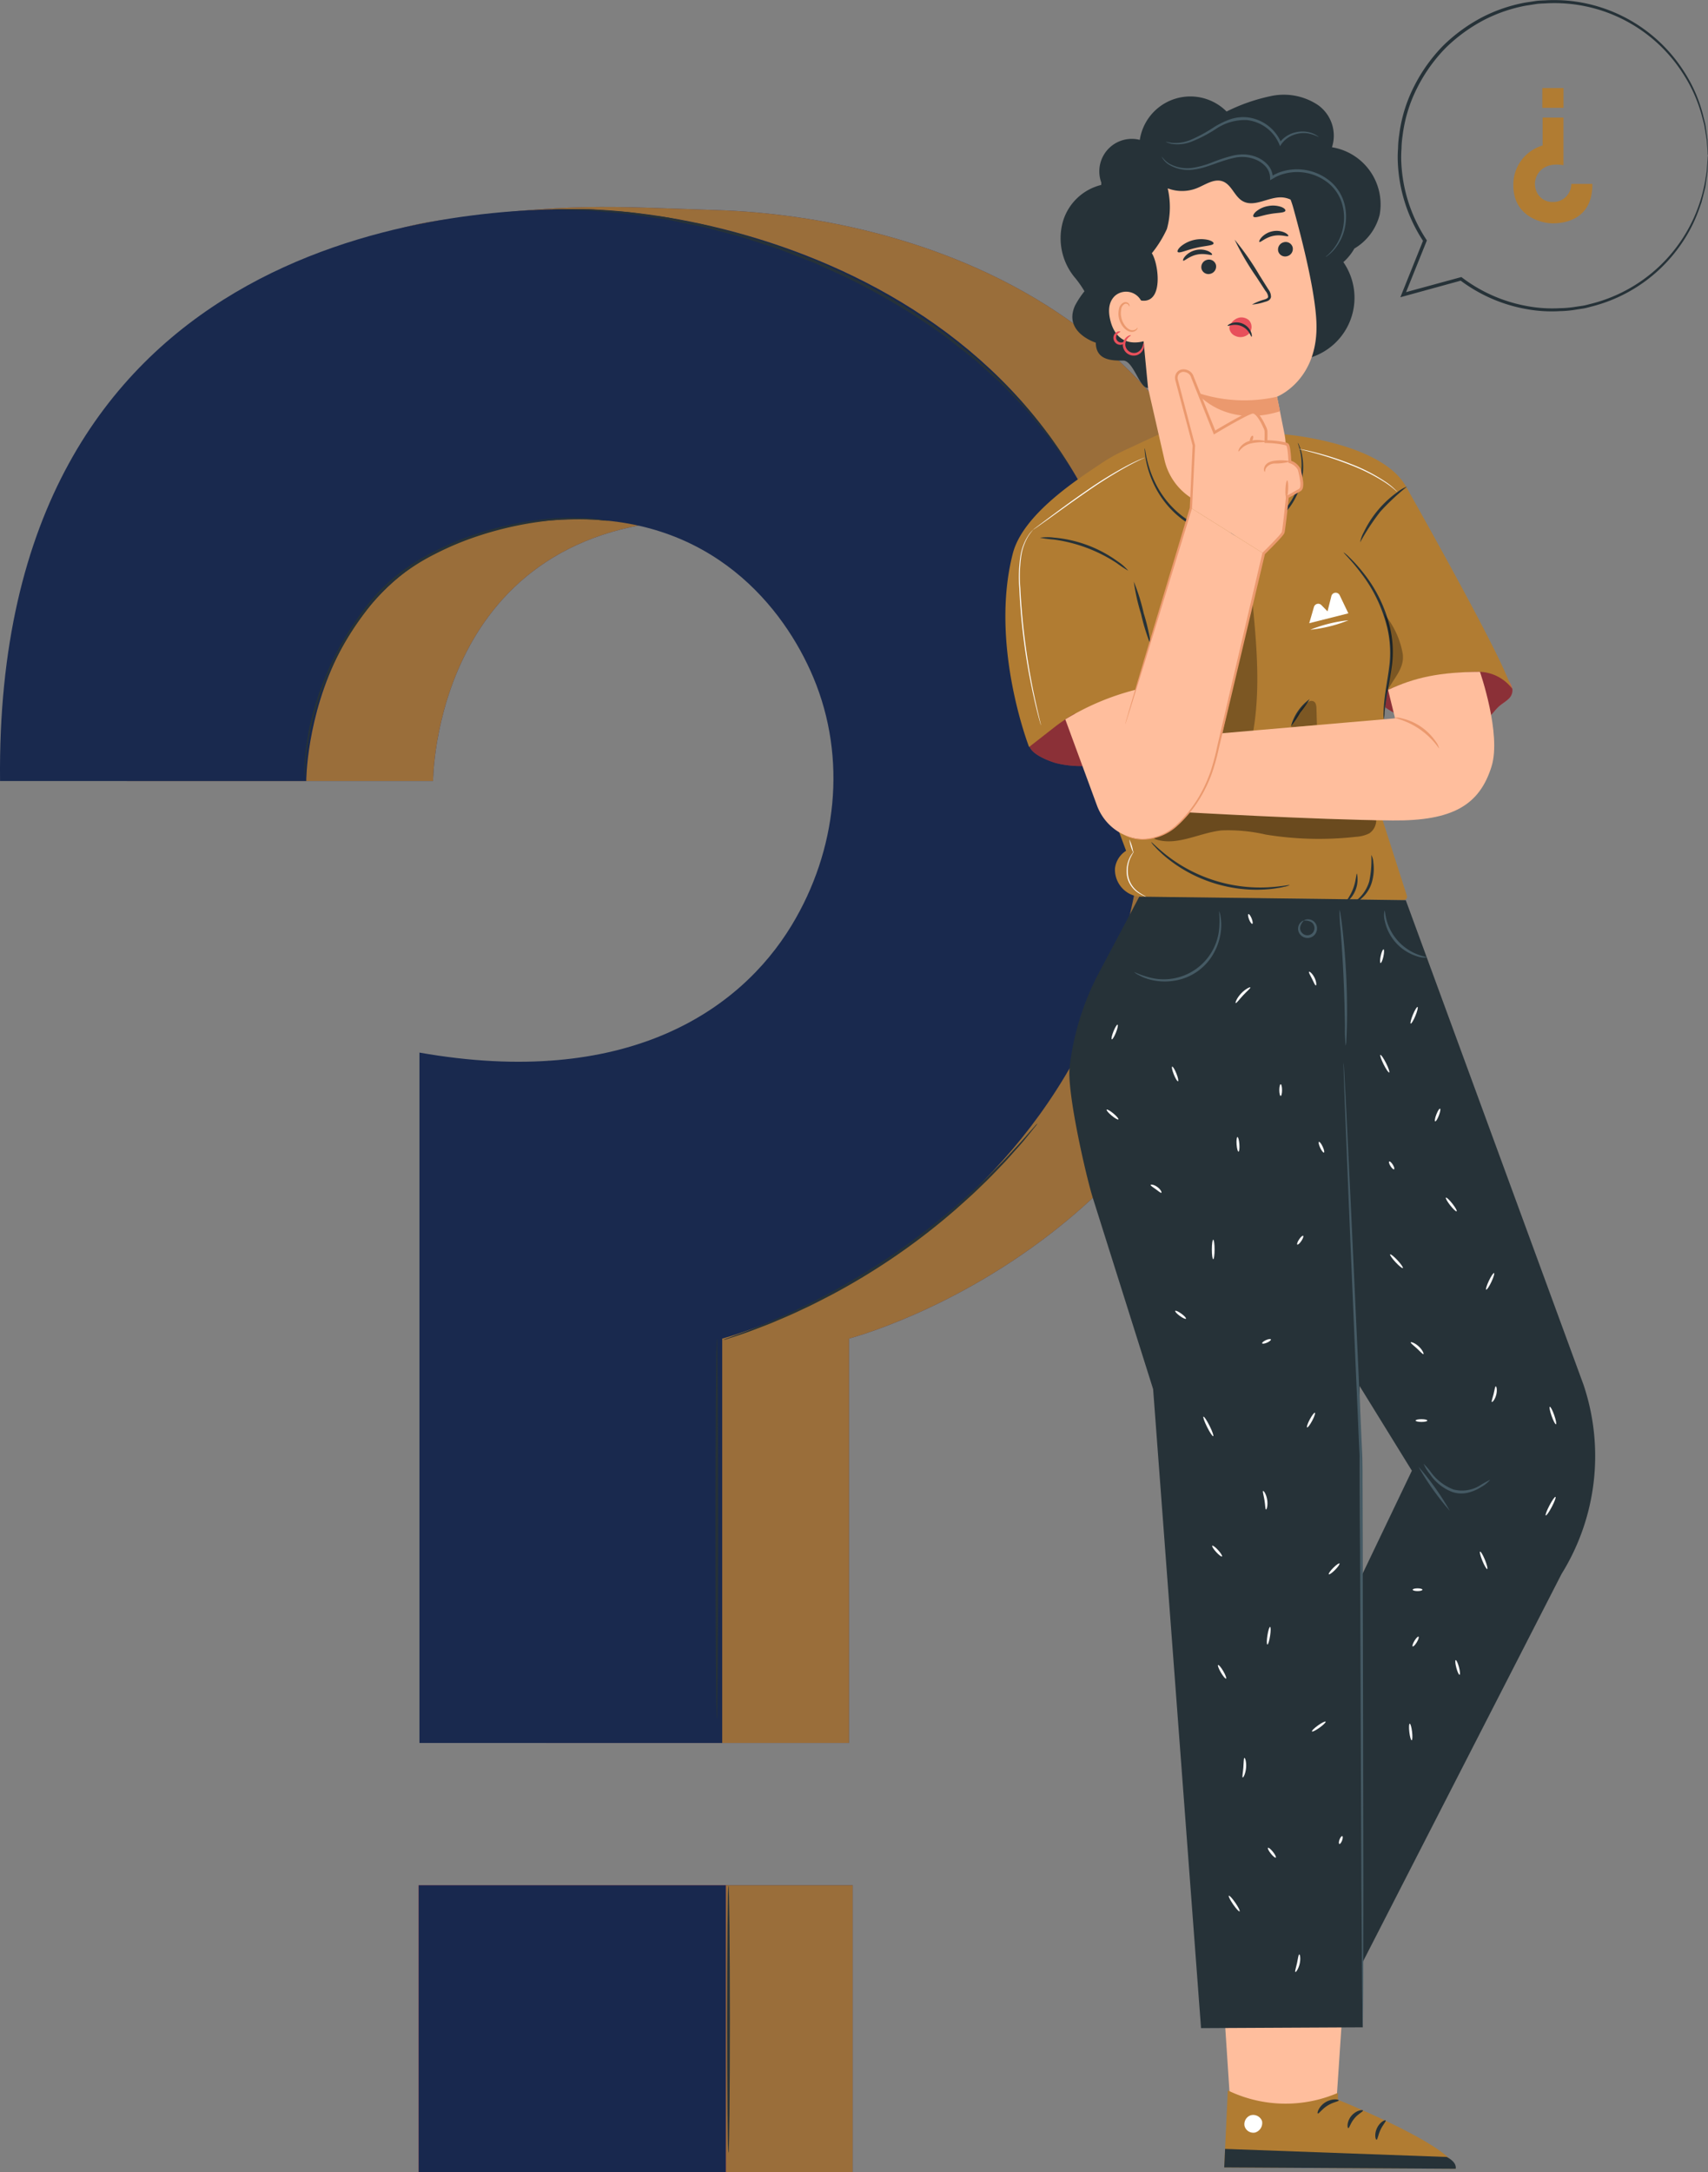 <svg xmlns="http://www.w3.org/2000/svg" width="268.907" height="341.975" viewBox="0 0 268.907 341.975"><rect x="0" y="0" width="268.907" height="341.975" fill="#808080" stroke="none"/><g transform="translate(-365 -1315.525)"><g transform="translate(585.047 1315.525)"><g transform="translate(0)"><g transform="translate(18.207 13.861)"><path d="M419.01,86.706h-3.323a2.824,2.824,0,0,1-2.9,2.841,2.69,2.69,0,0,1-2.6-1.716,2.979,2.979,0,0,1,.237-2.691c.563-.93,1.8-1.774,4.038-1.38V76.267h-3.285v4.389a6.416,6.416,0,0,0-4.608,6.27c0,4.859,4.357,5.987,6.222,5.987C414.214,92.913,419.072,92.568,419.01,86.706Z" transform="translate(-406.565 -71.61)" fill="#b17c32"/><rect width="3.335" height="3.114" transform="translate(7.903 3.114) rotate(180)" fill="#b17c32"/></g><path d="M433.6,78.592a2.38,2.38,0,0,0,.007-.42c-.008-.305-.02-.715-.035-1.236-.013-.271-.013-.577-.04-.911q-.071-.5-.154-1.09l-.183-1.272q-.165-.669-.352-1.421a23.015,23.015,0,0,0-3-6.889,24.306,24.306,0,0,0-18.271-11.165,25.091,25.091,0,0,0-3.331-.068c-.563.039-1.136.028-1.7.11l-1.715.259a24.436,24.436,0,0,0-6.779,2.315,26.09,26.09,0,0,0-6.092,4.427,25.581,25.581,0,0,0-4.583,6.379,23.174,23.174,0,0,0-2.386,7.775,15.44,15.44,0,0,0-.176,2.073,18.645,18.645,0,0,0-.038,2.1,24.839,24.839,0,0,0,.531,4.2,24.542,24.542,0,0,0,3.517,8.359l-.026-.254-3.417,8.515-.2.5.524-.144,9.1-2.5-.225-.043a24.436,24.436,0,0,0,10.4,4.543,22.133,22.133,0,0,0,5.33.331,17.116,17.116,0,0,0,2.559-.242l1.245-.193c.41-.077.806-.2,1.206-.3a24.354,24.354,0,0,0,13.849-9.5,23.278,23.278,0,0,0,2.982-5.654L432.6,85.9q.16-.629.307-1.209t.274-1.106c.068-.355.105-.7.154-1.018.082-.644.193-1.209.217-1.7s.03-.9.042-1.251c.008-.317.013-.569.018-.765a1.168,1.168,0,0,0-.009-.259,1.209,1.209,0,0,0-.036.259c-.015.194-.035.445-.06.76q-.034.517-.083,1.244c-.038.492-.163,1.052-.257,1.689a24.214,24.214,0,0,1-17.961,19.361c-.392.093-.782.215-1.185.287l-1.224.184a16.834,16.834,0,0,1-2.513.225,21.7,21.7,0,0,1-5.224-.346,23.989,23.989,0,0,1-10.176-4.481l-.1-.077-.123.033-9.108,2.484.321.361q1.675-4.161,3.427-8.511l.053-.134-.079-.12a24.036,24.036,0,0,1-3.436-8.173,24.4,24.4,0,0,1-.519-4.1,18.229,18.229,0,0,1,.037-2.05,14.894,14.894,0,0,1,.171-2.028,22.679,22.679,0,0,1,2.326-7.6,25.113,25.113,0,0,1,4.472-6.248,25.637,25.637,0,0,1,5.953-4.348,24.008,24.008,0,0,1,6.633-2.29l1.681-.26c.556-.083,1.118-.073,1.67-.114a24,24,0,0,1,21.322,10.928,23.162,23.162,0,0,1,3.056,6.777q.2.741.373,1.4l.207,1.259q.1.582.178,1.079c.037.331.045.634.067.9.038.519.068.926.089,1.23A2.3,2.3,0,0,0,433.6,78.592Z" transform="translate(-384.752 -54.081)" fill="#263238"/></g></g><g transform="translate(384.967 1348.103)"><path d="M145.065,183.488h48.208s0-40.476,42.063-41.2c21.846-.376,33.172,13.934,37.774,24.9,5.345,12.73,3.727,27.239-3.433,39.045-8.176,13.481-25.786,27.027-58.274,21.3l-.308,107.4h47.667v-63.67s66.854-17.282,66.854-90.957c0-70.493-57.005-85.721-87.641-86.7-17.049-.544-23.228-1.277-44.313,1.716C166.793,99.137,144.5,130.335,145.065,183.488Z" transform="translate(-145.054 -93.11)" fill="#282b67"/><rect width="48.377" height="45.182" transform="translate(65.907 264.215)" fill="#282b67"/><rect width="48.377" height="45.182" transform="translate(65.907 264.215)" fill="#9a6e3a"/><path d="M145.065,183.488h48.208s0-40.476,42.063-41.2c21.846-.376,33.172,13.934,37.774,24.9,5.345,12.73,3.727,27.239-3.433,39.045-8.176,13.481-25.786,27.027-58.274,21.3l-.308,107.4h47.667v-63.67s66.854-17.282,66.854-90.957c0-70.493-57.005-85.721-87.641-86.7-17.049-.544-23.228-1.277-44.313,1.716C166.793,99.137,144.5,130.335,145.065,183.488Z" transform="translate(-145.054 -93.11)" fill="#b17c32" opacity="0.83"/></g><path d="M121.142,183.553H169.35s0-40.476,42.064-41.2c21.845-.376,33.172,13.934,37.774,24.9,5.344,12.73,3.726,27.239-3.434,39.045-8.176,13.481-26.094,25.734-58.582,20.011V335H234.84v-63.67s66.854-17.282,66.854-90.957c0-70.493-63.216-86.865-90.275-86.865C190.725,93.506,120.233,98.508,121.142,183.553Z" transform="translate(243.866 1254.928)" fill="#19294e"/><rect width="48.377" height="45.182" transform="translate(430.905 1612.318)" fill="#e8505b"/><path d="M0,0H48.377V45.182H0Z" transform="translate(430.905 1612.318)" fill="#0a264e" opacity="0.93"/><g transform="translate(412.928 1397.013)"><path d="M226.349,152.2a4.477,4.477,0,0,1-.721-.044c-.472-.023-1.158-.156-2.054-.166a42,42,0,0,0-7.559.313,54.162,54.162,0,0,0-10.912,2.567,46.573,46.573,0,0,0-6.08,2.615,32.327,32.327,0,0,0-5.946,3.851,29.491,29.491,0,0,0-4.866,5.141,47.566,47.566,0,0,0-7.965,15.864,41.746,41.746,0,0,0-1.45,7.425c-.1.89-.129,1.584-.154,2.055a4.542,4.542,0,0,1-.065.72,4.43,4.43,0,0,1-.023-.721c0-.473,0-1.172.073-2.068a38.636,38.636,0,0,1,1.322-7.492,47.867,47.867,0,0,1,4.264-10.451,48.751,48.751,0,0,1,3.659-5.589A29.621,29.621,0,0,1,192.8,161a32.4,32.4,0,0,1,6.027-3.893,46.082,46.082,0,0,1,6.144-2.615,52.752,52.752,0,0,1,11.007-2.494,39,39,0,0,1,7.607-.177c.9.037,1.586.2,2.055.249A4.468,4.468,0,0,1,226.349,152.2Z" transform="translate(-178.552 -151.705)" fill="#263238"/></g><g transform="translate(451.973 1348.449)"><path d="M306.714,133.974a1.018,1.018,0,0,1-.157-.189l-.422-.58-1.586-2.252c-.348-.486-.71-1.043-1.149-1.623l-1.505-1.826-1.726-2.1c-.628-.729-1.36-1.438-2.09-2.216-.748-.762-1.492-1.6-2.339-2.4l-2.7-2.437c-.47-.417-.929-.861-1.429-1.274l-1.553-1.223c-1.059-.816-2.112-1.706-3.26-2.528a104.352,104.352,0,0,0-15.8-9.329l-4.4-1.989-4.371-1.7c-1.421-.589-2.874-1.008-4.277-1.472-1.412-.437-2.771-.945-4.148-1.267l-3.992-1.048c-1.294-.343-2.58-.546-3.807-.814-1.235-.23-2.412-.538-3.57-.681l-3.32-.48c-2.108-.361-4.045-.434-5.734-.6-.846-.066-1.633-.157-2.359-.19l-1.988-.053-2.754-.088-.716-.034a1.019,1.019,0,0,1-.245-.027,1.036,1.036,0,0,1,.244-.018l.717-.008,2.758.007,1.994.016c.728.022,1.517.1,2.366.155,1.694.148,3.639.2,5.756.541l3.334.454c1.164.136,2.346.436,3.587.659,1.233.26,2.525.457,3.825.795l4.012,1.035c1.383.318,2.75.822,4.168,1.258,1.411.462,2.87.879,4.3,1.467l4.39,1.7,4.418,2a102.5,102.5,0,0,1,15.845,9.4c1.149.83,2.2,1.729,3.263,2.553l1.553,1.237c.5.417.959.866,1.428,1.287l2.69,2.466c.845.81,1.584,1.659,2.329,2.43.726.789,1.452,1.508,2.075,2.246l1.706,2.129,1.482,1.854c.43.588.784,1.155,1.121,1.65l1.523,2.3.386.6A1.09,1.09,0,0,1,306.714,133.974Z" transform="translate(-225.328 -93.525)" fill="#263238"/></g><g transform="translate(478.903 1492.398)"><path d="M307.024,265.978a3.335,3.335,0,0,1-.365.5l-1.112,1.383c-.482.6-1.083,1.328-1.82,2.139s-1.539,1.765-2.509,2.745c-.951,1-2,2.088-3.179,3.2-1.15,1.145-2.454,2.286-3.811,3.5a104.406,104.406,0,0,1-19.5,13.443c-1.621.836-3.152,1.649-4.63,2.317-1.458.71-2.848,1.3-4.119,1.835-1.261.558-2.437.974-3.459,1.369s-1.911.7-2.645.94l-1.688.548a3.365,3.365,0,0,1-.6.163,3.283,3.283,0,0,1,.569-.245l1.659-.624c.724-.26,1.606-.587,2.615-1.008s2.175-.851,3.425-1.425c1.26-.549,2.639-1.156,4.085-1.877,1.467-.679,2.986-1.5,4.6-2.344,3.185-1.748,6.615-3.8,10.076-6.174,3.444-2.391,6.584-4.865,9.35-7.22,1.359-1.2,2.668-2.331,3.825-3.461,1.189-1.1,2.245-2.168,3.206-3.15.982-.963,1.8-1.9,2.55-2.7s1.371-1.5,1.872-2.085l1.173-1.329A3.308,3.308,0,0,1,307.024,265.978Z" transform="translate(-257.591 -265.978)" fill="#263238"/></g><g transform="translate(477.645 1526.251)"><path d="M256.3,366.424c-.12,0-.218-13.408-.218-29.944s.1-29.946.218-29.946.217,13.406.217,29.946S256.422,366.424,256.3,366.424Z" transform="translate(-256.084 -306.534)" fill="#263238"/></g><g transform="translate(479.484 1612.409)"><path d="M258.5,451.779c-.12,0-.218-9.409-.218-21.012s.1-21.015.218-21.015.217,9.406.217,21.015S258.624,451.779,258.5,451.779Z" transform="translate(-258.287 -409.752)" fill="#263238"/></g><g transform="translate(523.287 1330.465)"><g transform="translate(0)"><g transform="translate(0 53.436)"><path d="M315.371,191.972c-.842,1.68,2.277,3.036,4.077,3.58a16.306,16.306,0,0,0,5.6.386c2.487-.134,5.065-.366,7.229-1.6a11.487,11.487,0,0,0,4.356-4.886,34.236,34.236,0,0,0,2.212-6.25S319.121,184.489,315.371,191.972Z" transform="translate(-311.501 -143.798)" fill="#e8505b"/><g transform="translate(3.729 39.4)" opacity="0.4"><path d="M315.371,191.972c-.842,1.68,2.277,3.036,4.077,3.58a16.306,16.306,0,0,0,5.6.386c2.487-.134,5.065-.366,7.229-1.6a11.487,11.487,0,0,0,4.356-4.886,34.236,34.236,0,0,0,2.212-6.25S319.121,184.489,315.371,191.972Z" transform="translate(-315.23 -183.198)"/></g><g transform="translate(58.296 37.031)"><path d="M381.889,186.158a18.911,18.911,0,0,0,11.132,3.495,7.894,7.894,0,0,0,5.3-1.667c.644-.588,1.124-1.341,1.786-1.906.45-.384.977-.676,1.4-1.089a1.791,1.791,0,0,0,.614-1.584,3.3,3.3,0,0,0-1.153-1.843c-2.265-1.285-4.967-1.239-7.571-1.179a25.961,25.961,0,0,0-7.638,1.5c-2.019.679-4.135,1.639-5.159,3.506" transform="translate(-380.602 -180.36)" fill="#e8505b"/><g transform="translate(0 0.012)" opacity="0.4"><path d="M402.122,183.408a3.5,3.5,0,0,0-1.481-1.677c-2.265-1.285-4.639-1.4-7.244-1.346a25.961,25.961,0,0,0-7.637,1.5c-2.019.679-4.135,1.639-5.159,3.506l1.287.771a18.911,18.911,0,0,0,11.132,3.495,7.894,7.894,0,0,0,5.3-1.667c.644-.588,1.124-1.341,1.786-1.906.45-.384.977-.676,1.4-1.089A1.791,1.791,0,0,0,402.122,183.408Z" transform="translate(-380.602 -180.374)"/></g></g><path d="M331.845,208.789l41.611.545a.535.535,0,0,0,.516-.7l-4.881-15.226s.719-7.608,1.713-16.764c1.509-13.893,3.516-31.363,3.542-31.315C371.5,137.356,354.711,136,354.711,136l-19.141,1.138-.674-1.123-5.508,2.561a25.462,25.462,0,0,0-3.456,1.948c-3.634,2.436-12.406,8.013-14,14.239-3.7,14.392,2.564,30.461,2.564,30.461l4.018-3.141a28.2,28.2,0,0,1,3.189-2.131l8.064,21.607a3.81,3.81,0,0,0-1.75,2.774,4.293,4.293,0,0,0,3.83,4.461" transform="translate(-310.763 -135.996)" fill="#b17c32"/><g transform="translate(33.492 25.748)" opacity="0.3"><path d="M356.315,188.41c1.32-7.093.622-14.387-.08-21.568-2.31,5.875-2.226,12.5-4.671,18.315a7.828,7.828,0,0,0-.651,1.928,2.153,2.153,0,0,0,.556,1.882c.664.608,1.655.28,2.549.173a9.742,9.742,0,0,0,2.3-.73" transform="translate(-350.887 -166.842)"/></g><g transform="translate(23.033 58.458)" opacity="0.4"><path d="M338.917,211.31c3.36,1.164,6.892-1,10.427-1.38a26.293,26.293,0,0,1,6.992.659,52.277,52.277,0,0,0,14.191.348,5.43,5.43,0,0,0,2.088-.539,2.518,2.518,0,0,0,1.092-2.072c-7.858-.806-15.718-1.287-23.576-2.093a14.819,14.819,0,0,0-5.894.187c-2.376.736-4.206,2.6-5.881,4.441" transform="translate(-338.357 -206.03)"/></g><path d="M400.062,175.009c-3.4-7.648-15.38-28.819-15.38-28.819L375.4,157.821l2.165,22.83s4.9-5.468,18.595-5.578a6.714,6.714,0,0,1,5.1,2.684Z" transform="translate(-321.447 -137.681)" fill="#b17c32"/><g transform="translate(20.202 23.188)"><path d="M337.689,173.874a31.576,31.576,0,0,1-1.563-4.992,31.6,31.6,0,0,1-1.144-5.106,31.6,31.6,0,0,1,1.563,4.993A31.773,31.773,0,0,1,337.689,173.874Z" transform="translate(-334.965 -163.776)" fill="#263238"/></g><g transform="translate(53.255 18.59)"><path d="M374.565,158.269a5.622,5.622,0,0,1,.858.73,23.493,23.493,0,0,1,2.067,2.271,21.907,21.907,0,0,1,4.429,9.064,16.945,16.945,0,0,1,.266,5.592c-.215,1.708-.543,3.209-.752,4.481s-.351,2.3-.417,3.018a7.45,7.45,0,0,1-.116,1.116,4.466,4.466,0,0,1-.053-1.125,26.433,26.433,0,0,1,.283-3.057c.171-1.282.467-2.8.657-4.481a17.178,17.178,0,0,0-.293-5.454,22.946,22.946,0,0,0-4.247-8.966C375.7,159.4,374.5,158.332,374.565,158.269Z" transform="translate(-374.563 -158.268)" fill="#263238"/></g><g transform="translate(22.956 64.201)"><path d="M360.07,219.682a3.885,3.885,0,0,1-.906.264,8.7,8.7,0,0,1-1.087.21,14.622,14.622,0,0,1-1.457.178,21.57,21.57,0,0,1-3.821-.022,22.7,22.7,0,0,1-8.9-2.763,21.508,21.508,0,0,1-3.162-2.147,14.54,14.54,0,0,1-1.1-.971,8.7,8.7,0,0,1-.775-.789,3.9,3.9,0,0,1-.6-.73c.063-.06.958.942,2.664,2.249a24.008,24.008,0,0,0,3.164,2.037,23.993,23.993,0,0,0,8.748,2.716,24,24,0,0,0,3.76.113C358.746,219.916,360.053,219.6,360.07,219.682Z" transform="translate(-338.264 -212.91)" fill="#263238"/></g><g transform="translate(54.972 66.213)"><path d="M379.26,215.32a2.948,2.948,0,0,1,.321,1.219,7.52,7.52,0,0,1-.225,3.042,5.3,5.3,0,0,1-1.635,2.585,2.3,2.3,0,0,1-1.1.627c-.037-.063.369-.317.891-.851a5.915,5.915,0,0,0,1.428-2.485A16.225,16.225,0,0,0,379.26,215.32Z" transform="translate(-376.619 -215.32)" fill="#263238"/></g><g transform="translate(53.555 69.153)"><path d="M376.717,218.843a4.537,4.537,0,0,1-1.787,4.607c-.093-.091.687-.921,1.17-2.2C376.6,219.986,376.587,218.848,376.717,218.843Z" transform="translate(-374.922 -218.842)" fill="#263238"/></g><g transform="translate(44.937 41.681)"><path d="M367.56,185.937a16.877,16.877,0,0,1-1.485,2.137,16.973,16.973,0,0,1-1.459,2.154,7.746,7.746,0,0,1,2.944-4.29Z" transform="translate(-364.598 -185.93)" fill="#263238"/></g><g transform="translate(5.442 16.21)"><path d="M331.181,160.679a21.033,21.033,0,0,1-1.846-1.223,23.766,23.766,0,0,0-9.858-3.68,21.1,21.1,0,0,1-2.2-.285,7.7,7.7,0,0,1,2.23-.02,19.964,19.964,0,0,1,10,3.733A7.732,7.732,0,0,1,331.181,160.679Z" transform="translate(-317.282 -155.416)" fill="#263238"/></g><g transform="translate(55.845 8.227)"><path d="M385.061,145.857a36.242,36.242,0,0,0-4.218,3.947,36.23,36.23,0,0,0-3.169,4.829,5.149,5.149,0,0,1,.582-1.619,16.546,16.546,0,0,1,5.309-6.306A5.157,5.157,0,0,1,385.061,145.857Z" transform="translate(-377.666 -145.853)" fill="#263238"/></g><g transform="translate(21.922 1.354)"><path d="M361.159,137.618a1.586,1.586,0,0,1,.188.386,7.174,7.174,0,0,1,.389,1.171,9.9,9.9,0,0,1-.016,4.52,11.11,11.11,0,0,1-3.4,5.753,11.544,11.544,0,0,1-7.68,2.735,13,13,0,0,1-7.754-2.592,14.829,14.829,0,0,1-4.267-5.172,15.773,15.773,0,0,1-1.422-4.3,11.452,11.452,0,0,1-.149-1.22,1.586,1.586,0,0,1-.008-.429c.044,0,.1.583.324,1.617a17.1,17.1,0,0,0,1.528,4.188,14.854,14.854,0,0,0,4.233,4.991,12.745,12.745,0,0,0,7.517,2.478,11.251,11.251,0,0,0,7.414-2.6,10.965,10.965,0,0,0,3.37-5.523,10.244,10.244,0,0,0,.149-4.412C361.365,138.175,361.108,137.637,361.159,137.618Z" transform="translate(-337.026 -137.618)" fill="#263238"/></g><g transform="translate(44.956 41.964)" opacity="0.3"><path d="M368.64,187.473c-.013-.417-.067-.908-.429-1.117a.821.821,0,0,0-.756.013,2.126,2.126,0,0,0-.6.5,10.212,10.212,0,0,0-2.23,3.564l4.092-.353C368.685,189.216,368.667,188.336,368.64,187.473Z" transform="translate(-364.62 -186.269)"/></g><g transform="translate(59.592 28.219)" opacity="0.3"><path d="M385.121,176.143a13.393,13.393,0,0,0-2.966-6.34,20.915,20.915,0,0,1,.181,12.992l.214-.553C383.687,179.931,385.435,178.483,385.121,176.143Z" transform="translate(-382.155 -169.803)"/></g></g><g transform="translate(33.048 280.358)"><path d="M371.692,409.528l-2.5,37.44-16.278-.191-2.563-38.924Z" transform="translate(-350.355 -407.852)" fill="#ffbe9d"/><g transform="translate(1.407 33.799)"><path d="M369.939,448.732l0,1.083s18.348,7.385,18.541,10.867l-36.443-.214.567-12.124A20.846,20.846,0,0,0,369.939,448.732Z" transform="translate(-352.04 -448.344)" fill="#b17c32"/><g transform="translate(3.165 3.839)"><path d="M356.9,453a1.488,1.488,0,0,0-1.038,1.693,1.43,1.43,0,0,0,1.668,1.044,1.57,1.57,0,0,0,1.091-1.8,1.484,1.484,0,0,0-1.856-.894" transform="translate(-355.832 -452.943)" fill="#fff"/></g><g transform="translate(0 9.209)"><path d="M352.04,462.292l.136-2.916,34.879,1.272s1.619.715,1.428,1.857Z" transform="translate(-352.04 -459.376)" fill="#263238"/></g><g transform="translate(14.696 1.406)"><path d="M372.979,450.2c-.007.178-.9.254-1.776.82-.893.544-1.349,1.312-1.513,1.24-.164-.035.108-1.1,1.184-1.765S373.019,450.033,372.979,450.2Z" transform="translate(-369.646 -450.028)" fill="#263238"/></g><g transform="translate(19.412 3.104)"><path d="M377.726,452.135c.04.173-.732.471-1.341,1.22-.631.73-.788,1.543-.965,1.535-.168.027-.285-1.016.49-1.933S377.723,451.966,377.726,452.135Z" transform="translate(-375.296 -452.062)" fill="#263238"/></g><g transform="translate(23.777 4.702)"><path d="M380.734,457.039c-.162.037-.4-.854.058-1.826s1.3-1.355,1.371-1.206c.1.147-.443.667-.811,1.47C380.967,456.272,380.911,457.023,380.734,457.039Z" transform="translate(-380.525 -453.977)" fill="#263238"/></g></g></g><g transform="translate(8.687)"><path d="M365.111,80.222a5.914,5.914,0,0,0-2.231-6.666,9.689,9.689,0,0,0-7.231-1.422,28.778,28.778,0,0,0-7.13,2.463,8.049,8.049,0,0,0-13.663,4.462,5.115,5.115,0,0,0-6.061,6.719l11.283,3.963L352.4,111.415a9.858,9.858,0,0,0,14.507-13.107,8.46,8.46,0,0,0,1.731-2.141,8.637,8.637,0,0,0,3.987-5.34A9.118,9.118,0,0,0,365.111,80.222Z" transform="translate(-322.381 -71.979)" fill="#263238"/><g transform="translate(0 5.874)"><g transform="translate(7.411)"><g transform="translate(0 2.142)"><path d="M357.9,127c-.7-3.528-1.189-5.945-1.182-5.92,0,0,6.653-2.591,6.194-11.883-.228-4.622-1.991-11.907-3.626-17.822-1.472-5.324-6.435-11.194-11.692-9.5l-15.9,7.764c-1.6.515-1.876,2.015-1.5,3.65l.026.8,6.185,25.591,2.613,11.437a9.662,9.662,0,0,0,10.785,7.329h0A9.662,9.662,0,0,0,357.9,127Z" transform="translate(-330.048 -81.583)" fill="#ffbe9d"/><g transform="translate(23.871 13.39)"><g transform="translate(2.953 1.753)"><path d="M364.491,100.558a1.178,1.178,0,0,1-.868,1.4,1.127,1.127,0,0,1-1.407-.79,1.18,1.18,0,0,1,.866-1.4A1.129,1.129,0,0,1,364.491,100.558Z" transform="translate(-362.184 -99.725)" fill="#263238"/></g><path d="M363.221,98.434c-.112.18-1.121-.283-2.361-.019-1.243.245-2.02,1.075-2.186.952-.08-.053.008-.356.345-.728a3.229,3.229,0,0,1,1.711-.947,3.1,3.1,0,0,1,1.918.2C363.091,98.107,363.277,98.352,363.221,98.434Z" transform="translate(-358.646 -97.625)" fill="#263238"/></g><g transform="translate(11.869 16.333)"><g transform="translate(2.877 1.58)"><path d="M350.021,103.875a1.179,1.179,0,0,1-.868,1.4,1.127,1.127,0,0,1-1.406-.79,1.178,1.178,0,0,1,.866-1.4A1.128,1.128,0,0,1,350.021,103.875Z" transform="translate(-347.715 -103.043)" fill="#263238"/></g><path d="M348.843,101.959c-.112.18-1.122-.282-2.361-.019-1.243.245-2.02,1.075-2.186.952-.08-.053.007-.355.345-.727a3.231,3.231,0,0,1,1.71-.948,3.113,3.113,0,0,1,1.919.2C348.712,101.632,348.9,101.877,348.843,101.959Z" transform="translate(-344.268 -101.15)" fill="#263238"/></g><g transform="translate(19.986 14.77)"><path d="M356.736,109.5a8.384,8.384,0,0,1,1.94-.787c.31-.1.6-.225.6-.452a1.644,1.644,0,0,0-.408-.895l-1.443-2.216A42.282,42.282,0,0,1,354,99.28a42.475,42.475,0,0,1,3.893,5.58q.736,1.173,1.407,2.24a1.872,1.872,0,0,1,.425,1.21.813.813,0,0,1-.424.573,2.205,2.205,0,0,1-.522.188A8.279,8.279,0,0,1,356.736,109.5Z" transform="translate(-353.992 -99.278)" fill="#263238"/></g><g transform="translate(13.95 38.813)"><path d="M359.479,128.768a23.374,23.374,0,0,1-12.718-.686s4.37,5.709,13.194,2.98Z" transform="translate(-346.761 -128.082)" fill="#eb996e"/></g><g transform="translate(11.001 14.686)"><path d="M348.906,99.863c-.082.357-1.359.349-2.814.706-1.462.329-2.6.907-2.834.624-.105-.136.063-.483.5-.873a5.044,5.044,0,0,1,4.3-1.013C348.634,99.459,348.94,99.694,348.906,99.863Z" transform="translate(-343.228 -99.176)" fill="#263238"/></g><g transform="translate(22.922 9.407)"><path d="M362.562,93.7c-.2.336-1.271.255-2.491.5-1.226.205-2.206.66-2.506.415-.134-.121-.031-.437.364-.8a4,4,0,0,1,1.924-.886,3.947,3.947,0,0,1,2.1.15C362.445,93.276,362.647,93.536,362.562,93.7Z" transform="translate(-357.51 -92.852)" fill="#263238"/></g></g><g transform="translate(5.076)"><path d="M336.612,83.241a6.287,6.287,0,0,0,8.524,4.572c1.322-.537,2.684-1.544,4.027-1.058,1.411.511,1.854,2.386,3.164,3.119,1.871,1.048,4.126-.767,6.264-.588,1.65.139,2.93,1.423,4.222,2.459s3.087,1.9,4.546,1.119a18.62,18.62,0,0,0-1.477-4.02,6.263,6.263,0,0,0-3.057-2.891,23.491,23.491,0,0,1-2.229-.745c-1.507-.775-2.182-2.526-3.28-3.815a6.891,6.891,0,0,0-5.847-2.343c-1.807.186-3.521,1.1-5.336,1.018-1.342-.057-2.628-.654-3.971-.631-2.615.044-4.58,2.335-6.031,4.512" transform="translate(-336.129 -79.017)" fill="#263238"/></g></g><path d="M342.936,85.658c-1.2-.089-3.654-.341-4.462-1.194a7.043,7.043,0,0,0-6.713-2.2,5.811,5.811,0,0,0-4.189,5.561,8.354,8.354,0,0,0-6.093,5.986,9.686,9.686,0,0,0,2.085,8.769,17.355,17.355,0,0,1,1.37,1.984,14.19,14.19,0,0,0-1.485,2.251c-1.907,4.223,3.27,5.841,3.27,5.841.014,2.839,2.63,2.826,4.309,2.817,1.614-.008,2.608,4.467,3.914,4.294l-1.327-13.825a1.727,1.727,0,0,0,.612.111c3.165.056,2.339-5.93,1.314-7.478a17.933,17.933,0,0,0,2.372-3.819,12.939,12.939,0,0,0,.123-6.4C339.137,88.192,343.461,85.7,342.936,85.658Z" transform="translate(-321.17 -79.522)" fill="#263238"/><g transform="translate(7.632 25.085)"><path d="M335.6,111.133a2.68,2.68,0,0,0-4.3-1.436c-.8.715-1.279,1.919-.774,3.934,1.348,5.373,6.465,2.911,6.436,2.755C336.938,116.29,336.175,113.352,335.6,111.133Z" transform="translate(-330.313 -109.069)" fill="#ffbe9d"/><g transform="translate(1.489 1.671)"><path d="M335.1,115.094c-.028-.011-.078.089-.218.2a.965.965,0,0,1-.7.19c-.619-.066-1.324-.847-1.593-1.81a3.2,3.2,0,0,1-.074-1.406,1.115,1.115,0,0,1,.524-.895.492.492,0,0,1,.617.118c.109.132.1.248.133.25s.094-.119-.006-.331a.619.619,0,0,0-.3-.284.732.732,0,0,0-.553-.007,1.358,1.358,0,0,0-.769,1.078,3.289,3.289,0,0,0,.051,1.579c.306,1.073,1.115,1.948,1.948,1.977a1.029,1.029,0,0,0,.82-.356C335.122,115.226,335.12,115.1,335.1,115.094Z" transform="translate(-332.097 -111.071)" fill="#eb996e"/></g></g></g><g transform="translate(15.924 9.376)"><path d="M366.062,99.354c-.033-.041.486-.375,1.172-1.214a7.9,7.9,0,0,0,1.678-4.174,7.684,7.684,0,0,0-.3-3.1A6.644,6.644,0,0,0,366.7,87.9a7.845,7.845,0,0,0-7.673-1.493c-.251.081-.484.206-.722.3-.228.119-.443.253-.656.373l-.331.186-.005-.368a2.713,2.713,0,0,0-.675-1.754,4.313,4.313,0,0,0-1.542-1.1,5.689,5.689,0,0,0-3.583-.262c-2.3.523-4.258,1.576-6.1,1.788a5.9,5.9,0,0,1-4.164-.836,3.4,3.4,0,0,1-.816-.835,1.465,1.465,0,0,1-.185-.361,4.792,4.792,0,0,0,1.093,1.063,5.879,5.879,0,0,0,4.032.676,14.476,14.476,0,0,0,2.8-.809,25.3,25.3,0,0,1,3.259-1.068,7.231,7.231,0,0,1,1.886-.189,5.816,5.816,0,0,1,1.945.447,4.724,4.724,0,0,1,1.7,1.209,3.143,3.143,0,0,1,.783,2.034l-.336-.182c.227-.129.457-.272.7-.4.253-.105.5-.239.769-.325a8.2,8.2,0,0,1,8.088,1.605,6.966,6.966,0,0,1,1.984,3.157,7.9,7.9,0,0,1,.26,3.235,7.8,7.8,0,0,1-1.854,4.25,5.572,5.572,0,0,1-.931.863A1.671,1.671,0,0,1,366.062,99.354Z" transform="translate(-340.247 -83.212)" fill="#455a64"/></g><g transform="translate(16.587 3.494)"><path d="M365.1,79.319a5.953,5.953,0,0,0-1.729-.593,4.556,4.556,0,0,0-2.055.186A4.056,4.056,0,0,0,359.2,80.45l-.2.3-.125-.334a6.28,6.28,0,0,0-5.092-3.781,8.109,8.109,0,0,0-4.895,1.415,21.691,21.691,0,0,1-3.88,2.007,6.1,6.1,0,0,1-2.936.345,3.7,3.7,0,0,1-.779-.214c-.17-.073-.255-.119-.25-.133.013-.039.372.111,1.049.179a6.378,6.378,0,0,0,2.812-.467,23.447,23.447,0,0,0,3.782-2.064,13.286,13.286,0,0,1,2.338-1.142,6.37,6.37,0,0,1,2.8-.359,6.585,6.585,0,0,1,5.4,4.079l-.33-.039a4.316,4.316,0,0,1,2.334-1.619,4.612,4.612,0,0,1,2.181-.109,3.913,3.913,0,0,1,1.308.5C364.986,79.189,365.112,79.306,365.1,79.319Z" transform="translate(-341.041 -76.166)" fill="#455a64"/></g><path d="M356.093,114.394a1.818,1.818,0,0,0-1.467-.426,2.148,2.148,0,0,0-1.407,1.027l-.022.032c-.012.023-.034.044-.046.068l.02-.014a1.03,1.03,0,0,0-.157.63,1.515,1.515,0,0,0,.872,1.129,1.918,1.918,0,0,0,2.187-.316A1.566,1.566,0,0,0,356.093,114.394Z" transform="translate(-326.432 -78.917)" fill="#e8505b"/><g transform="translate(26.304 35.821)"><path d="M356.455,117.145c-.064.013-.146-.248-.368-.6a2.618,2.618,0,0,0-2.709-1.233c-.41.063-.659.172-.693.115s.174-.26.618-.413a2.47,2.47,0,0,1,3.057,1.391C356.536,116.844,356.507,117.139,356.455,117.145Z" transform="translate(-352.682 -114.893)" fill="#263238"/></g><g transform="translate(9.805 37.845)"><path d="M336.151,118.578c.04-.026.239.417-.074,1.05a1.7,1.7,0,0,1-.89.8,1.727,1.727,0,0,1-2.266-1.427,1.7,1.7,0,0,1,.341-1.15c.436-.555.922-.568.916-.52.028.065-.366.189-.66.692a1.5,1.5,0,0,0-.2.936,1.392,1.392,0,0,0,1.734,1.092,1.5,1.5,0,0,0,.759-.583C336.138,118.991,336.08,118.581,336.151,118.578Z" transform="translate(-332.916 -117.318)" fill="#e8505b"/></g><g transform="translate(8.32 37.226)"><path d="M333.038,118.135c.048.022-.025.285-.388.462a1.053,1.053,0,0,1-.694.068,1.112,1.112,0,0,1-.764-1.412,1.054,1.054,0,0,1,.436-.543c.347-.207.607-.124.6-.073s-.205.109-.412.316a.794.794,0,0,0,.732,1.353C332.836,118.246,332.987,118.1,333.038,118.135Z" transform="translate(-331.137 -116.577)" fill="#e8505b"/></g></g><g transform="translate(9.434 43.201)"><path d="M344.4,202.88s20.667,1.2,32.883,1.311c9.462.087,13.679-2.427,15.572-8.506,1.588-5.1-1.825-14.893-1.825-14.893-6.4.033-10.347.914-14.465,2.844l1.1,4.476-33.322,2.873Z" transform="translate(-325.747 -133.165)" fill="#ffbe9d"/><g transform="translate(51.721 54.821)"><path d="M391.17,194.312a12.051,12.051,0,0,0-7.142-4.869,2.947,2.947,0,0,1,1.326.115,8.843,8.843,0,0,1,5.224,3.562A2.96,2.96,0,0,1,391.17,194.312Z" transform="translate(-384.028 -189.41)" fill="#eb996e"/></g><path d="M333.152,178.5h0a39.976,39.976,0,0,0-11.087,4.672l4.992,13.576c1.668,4.455,6.776,6.644,10.822,4.333,6.285-3.591,8.5-14.077,8.5-14.077l6.908-29.948-11.444-7.171L333.152,178.5" transform="translate(-322.065 -128.056)" fill="#ffbe9d"/><g transform="translate(9.137)"><path d="M345.326,145.6l.462-9.849-2.556-9.976c-.142-.553-.211-1.242.236-1.578a1.213,1.213,0,0,1,1.543.048c.7.715,4.037,9.477,4.037,9.477s5.064-3.044,5.968-3.192,2.031,2.577,2.1,2.792a15.874,15.874,0,0,1,.009,1.831s3.132.093,3.412.523a10.755,10.755,0,0,1,.361,2.657s1.324.425,1.538,1.429.64,2.656.016,3.018-1.943,1.088-1.943,1.088-.531,5.11-.668,5.575a31.7,31.7,0,0,1-3.073,3.327Z" transform="translate(-334.683 -123.768)" fill="#ffbe9d"/><path d="M333.011,196.962c.013-.028.311.178.959.388a6.53,6.53,0,0,0,2.951.234,8.231,8.231,0,0,0,4.272-1.97,19.806,19.806,0,0,0,3.972-5.028,22.572,22.572,0,0,0,1.547-3.449,35.332,35.332,0,0,0,1.071-4c.655-2.813,1.361-5.841,2.111-9.06,1.507-6.439,3.191-13.638,5-21.391l.013-.058.043-.043c.574-.563,1.152-1.144,1.724-1.74.285-.3.57-.6.842-.913a5.854,5.854,0,0,0,.379-.472c.1-.1.1-.3.139-.515.226-1.671.4-3.4.588-5.137l.012-.11.1-.055,1.591-.891c.121-.072.3-.159.375-.22a.462.462,0,0,0,.15-.28,2.665,2.665,0,0,0,.01-.865,12.988,12.988,0,0,0-.371-1.815,2.234,2.234,0,0,0-1.329-1.072l-.144-.053-.006-.145c-.021-.483-.053-.981-.108-1.476-.028-.247-.06-.5-.111-.733a1.438,1.438,0,0,0-.1-.31c-.026-.054-.014-.013-.052-.048a.835.835,0,0,0-.14-.059,14.736,14.736,0,0,0-3.057-.345l-.218-.011.007-.215c.016-.515.038-1.09.014-1.631a1.717,1.717,0,0,0-.194-.559c-.089-.2-.186-.4-.286-.6a7.164,7.164,0,0,0-.683-1.1,1.844,1.844,0,0,0-.424-.416.406.406,0,0,0-.444-.051,10.822,10.822,0,0,0-1.177.539c-1.558.811-3.071,1.7-4.556,2.578l-.218.129-.093-.235q-1.184-2.965-2.337-5.852l-1.144-2.864a1.188,1.188,0,0,0-.917-.859.929.929,0,0,0-1.086.4.971.971,0,0,0-.127.594c.024.186.116.467.17.7q.19.722.378,1.438.376,1.431.745,2.836l1.447,5.511.008.029,0,.03c-.166,3.427-.326,6.716-.477,9.849l0,.023-.007.022c-3.154,10.265-5.77,18.778-7.6,24.744-.921,2.957-1.645,5.282-2.145,6.888q-.373,1.166-.578,1.806c-.133.407-.215.614-.215.614s.046-.217.162-.63q.187-.645.526-1.821l2.052-6.916c1.8-5.978,4.364-14.507,7.457-24.789l-.008.043c.142-3.132.291-6.421.447-9.85l.006.058q-.714-2.7-1.459-5.507l-.751-2.836q-.189-.715-.381-1.437c-.059-.255-.135-.448-.183-.757a1.4,1.4,0,0,1,.18-.85,1.292,1.292,0,0,1,.676-.568,1.61,1.61,0,0,1,.863-.028,1.71,1.71,0,0,1,.765.39,1.687,1.687,0,0,1,.45.72q.568,1.421,1.147,2.863l2.343,5.851-.311-.105c1.492-.887,3-1.772,4.58-2.594a11.082,11.082,0,0,1,1.239-.565.948.948,0,0,1,.421-.059.911.911,0,0,1,.4.158,2.27,2.27,0,0,1,.528.511,7.564,7.564,0,0,1,.729,1.174c.1.2.2.407.3.616a2.044,2.044,0,0,1,.232.709c.025.592,0,1.148-.013,1.676l-.211-.225a14.717,14.717,0,0,1,3.188.37,1.2,1.2,0,0,1,.215.093.536.536,0,0,1,.215.218,1.762,1.762,0,0,1,.138.423c.057.264.088.521.118.776.056.512.088,1.012.109,1.508l-.15-.2a2.638,2.638,0,0,1,1.6,1.319,12.624,12.624,0,0,1,.4,1.932,3.038,3.038,0,0,1-.02,1.014.887.887,0,0,1-.3.516,4.428,4.428,0,0,1-.426.253l-1.6.894.109-.164c-.188,1.744-.365,3.462-.6,5.154l-.053.324a.832.832,0,0,1-.154.364,5.675,5.675,0,0,1-.412.513c-.28.32-.568.625-.856.926-.578.6-1.158,1.18-1.737,1.747l.057-.1-5.066,21.377-2.153,9.049a35.3,35.3,0,0,1-1.1,4.026,22.8,22.8,0,0,1-1.589,3.48,19.815,19.815,0,0,1-4.063,5.052,8.3,8.3,0,0,1-4.386,1.957,6.431,6.431,0,0,1-2.991-.3,4.413,4.413,0,0,1-.71-.321A1.464,1.464,0,0,1,333.011,196.962Z" transform="translate(-333.011 -123.734)" fill="#eb996e"/><g transform="translate(18.121 11.124)"><path d="M359.042,137.3c0,.062-.283.093-.724.114a8.353,8.353,0,0,0-1.663.2,3.287,3.287,0,0,0-1.417.757c-.305.285-.438.527-.5.5s-.016-.32.27-.7a2.809,2.809,0,0,1,1.537-.973,4.852,4.852,0,0,1,1.784-.083C358.778,137.165,359.046,137.242,359.042,137.3Z" transform="translate(-354.72 -137.062)" fill="#eb996e"/></g><g transform="translate(19.905 10.45)"><path d="M356.946,137.259c-.112-.043-.119-.3-.016-.576s.278-.466.391-.424.119.3.016.576S357.059,137.3,356.946,137.259Z" transform="translate(-356.857 -136.253)" fill="#eb996e"/></g><g transform="translate(22.141 14.355)"><path d="M363.75,141.063a7.837,7.837,0,0,1-2.477.343,1.693,1.693,0,0,0-1.379.664c-.22.341-.147.624-.21.642-.04.038-.266-.281-.064-.78a1.363,1.363,0,0,1,.6-.663,2.647,2.647,0,0,1,1-.294A7.049,7.049,0,0,1,363.75,141.063Z" transform="translate(-359.536 -140.932)" fill="#eb996e"/></g><g transform="translate(25.51 17.489)"><path d="M363.86,144.687c.12.005.19.622.155,1.378s-.159,1.364-.279,1.359-.19-.623-.155-1.379S363.74,144.681,363.86,144.687Z" transform="translate(-363.572 -144.687)" fill="#eb996e"/></g></g></g><g transform="translate(47.839 78.372)"><path d="M368.074,170.67l.742-2.559a.7.7,0,0,1,1.17-.295l.968.988.605-2.406a.7.7,0,0,1,1.308-.132l1.366,2.85Z" transform="translate(-368.074 -165.869)" fill="#fff"/><g transform="translate(0.172 4.312)"><path d="M374.282,171.065a22.069,22.069,0,0,1-6,1.486,22.068,22.068,0,0,1,6-1.486Z" transform="translate(-368.28 -171.036)" fill="#fff"/></g></g><g transform="translate(2.136 68.445)"><path d="M315.559,153.977c.02.017-.311.321-.742.992a8.486,8.486,0,0,0-1.132,3.152,22.774,22.774,0,0,0-.15,5c.092,1.89.245,3.964.476,6.134a107.654,107.654,0,0,0,1.761,11.035c.3,1.4.564,2.527.75,3.305l.214.9c.048.205.063.316.063.316s-.038-.1-.1-.306c-.07-.254-.152-.546-.247-.889-.205-.774-.491-1.9-.8-3.3a97.8,97.8,0,0,1-1.815-11.043c-.231-2.174-.38-4.253-.463-6.145a22.3,22.3,0,0,1,.189-5.029,8.3,8.3,0,0,1,1.2-3.168A5.027,5.027,0,0,1,315.559,153.977Z" transform="translate(-313.322 -153.977)" fill="#fff"/></g><g transform="translate(4.373 57.096)"><path d="M333.568,140.382a1.057,1.057,0,0,1-.188.1l-.551.263c-.477.228-1.167.563-2,1.022a71.932,71.932,0,0,0-6.272,3.92c-2.383,1.639-4.5,3.187-6.039,4.29l-1.832,1.3-.5.345a1.01,1.01,0,0,1-.183.11.987.987,0,0,1,.162-.139l.486-.371,1.8-1.342c1.524-1.128,3.627-2.693,6.013-4.334a62.687,62.687,0,0,1,6.313-3.885c.838-.446,1.538-.765,2.026-.975l.565-.233A.916.916,0,0,1,333.568,140.382Z" transform="translate(-316.002 -140.381)" fill="#fff"/></g><g transform="translate(46.264 55.744)"><path d="M381.671,145.544a.679.679,0,0,1-.139-.105l-.376-.326a14.942,14.942,0,0,0-1.462-1.091,29.7,29.7,0,0,0-5.366-2.715,54.5,54.5,0,0,0-5.722-1.9c-.744-.206-1.351-.358-1.77-.462l-.482-.123a.658.658,0,0,1-.166-.055.676.676,0,0,1,.174.021l.49.091c.424.083,1.037.217,1.786.409a46.343,46.343,0,0,1,5.755,1.861,27.224,27.224,0,0,1,5.371,2.775A10.6,10.6,0,0,1,381.671,145.544Z" transform="translate(-366.188 -138.762)" fill="#fff"/></g><g transform="translate(19.09 119.113)"><path d="M336.718,221.807a1.182,1.182,0,0,1-.326-.112,5.51,5.51,0,0,1-.828-.442,4.027,4.027,0,0,1-1.815-2.458,4.812,4.812,0,0,1,.323-3.055,4.216,4.216,0,0,1,.483-.807,1.138,1.138,0,0,1,.232-.254,9.72,9.72,0,0,0-.6,1.11,4.944,4.944,0,0,0-.266,2.967,4.063,4.063,0,0,0,1.715,2.4C336.274,221.6,336.732,221.777,336.718,221.807Z" transform="translate(-333.633 -214.679)" fill="#fff"/></g><g transform="translate(19.508 117.204)"><path d="M334.144,212.392a7.229,7.229,0,0,1,.628,2.145,7.229,7.229,0,0,1-.628-2.145Z" transform="translate(-334.133 -212.392)" fill="#fff"/></g><g transform="translate(10.072 126.229)"><path d="M343.561,401.327l25.462-.128-.462-88.027-.237-89.541L333.84,223.2l-6.2,11.688a41.966,41.966,0,0,0-4.77,15.148c-.433,4.045,2.6,17.237,3.656,20.594l9.492,30.1Z" transform="translate(-322.829 -223.203)" fill="#263238"/><path d="M381.091,223.841l27.976,76.269a35.182,35.182,0,0,1-3.449,29.8l-32.482,63.4L354.873,370.46l27.178-56.8-23.96-38.818,4.032-50.924,11.285-.182Z" transform="translate(-328.125 -223.292)" fill="#263238"/><g transform="translate(43.164 26.1)"><path d="M374.546,254.471s.021.133.039.391c.018.277.042.659.073,1.149.055,1.031.134,2.517.235,4.421.187,3.861.455,9.412.786,16.265.316,6.874.693,15.05,1.111,24.126.2,4.541.418,9.307.641,14.248.159,2.469.086,4.987.115,7.541q.011,3.831.023,7.768c.035,20.978.068,39.966.09,53.733-.009,6.861-.017,12.418-.023,16.283-.012,1.906-.022,3.395-.028,4.427-.008.491-.013.873-.018,1.151-.007.26-.022.392-.022.392s-.015-.133-.023-.392l-.024-1.151c-.013-1.033-.031-2.52-.053-4.427-.028-3.865-.068-9.421-.116-16.281-.056-13.765-.133-32.752-.217-53.726q-.011-3.934-.022-7.767c-.027-2.553.047-5.072-.109-7.541-.213-4.94-.419-9.705-.615-14.246-.382-9.077-.727-17.253-1.018-24.127-.273-6.854-.494-12.407-.648-16.269-.067-1.906-.119-3.392-.154-4.425-.012-.491-.023-.873-.029-1.151C374.537,254.6,374.546,254.471,374.546,254.471Z" transform="translate(-374.54 -254.471)" fill="#455a64"/></g><g transform="translate(42.512 2.054)"><path d="M373.779,225.664a3.167,3.167,0,0,1,.176.829c.087.537.19,1.316.3,2.282.224,1.931.457,4.608.593,7.571s.14,5.652.092,7.6c-.023.972-.057,1.758-.094,2.3a3.167,3.167,0,0,1-.1.841,25.91,25.91,0,0,1-.111-3.142c-.031-1.94-.087-4.618-.22-7.574s-.319-5.628-.463-7.563A25.842,25.842,0,0,1,373.779,225.664Z" transform="translate(-373.759 -225.664)" fill="#455a64"/></g><g transform="translate(35.999 3.552)"><path d="M366.878,227.678a2.047,2.047,0,0,0-.564.952,1.081,1.081,0,0,0,.324,1.018,1.111,1.111,0,0,0,1.9-.869,1.083,1.083,0,0,0-.559-.91,2.032,2.032,0,0,0-1.089-.194c-.011-.023.08-.111.3-.174a1.425,1.425,0,0,1,1.752,1.256,1.494,1.494,0,0,1-2.574,1.179,1.425,1.425,0,0,1,.194-2.147C366.743,227.667,366.869,227.655,366.878,227.678Z" transform="translate(-365.956 -227.459)" fill="#455a64"/></g><g transform="translate(10.198 2.26)"><path d="M348.411,225.911a2.5,2.5,0,0,1,.229.8,7.915,7.915,0,0,1,.074,2.268,9.135,9.135,0,0,1-.963,3.235,8.562,8.562,0,0,1-6.523,4.683,9.147,9.147,0,0,1-3.372-.122,7.92,7.92,0,0,1-2.126-.8,2.483,2.483,0,0,1-.684-.472,14.385,14.385,0,0,0,2.871.967,8.763,8.763,0,0,0,10.493-7.532A14.488,14.488,0,0,0,348.411,225.911Z" transform="translate(-335.045 -225.911)" fill="#455a64"/></g><g transform="translate(49.548 2.189)"><path d="M388.955,233.2a3.378,3.378,0,0,1-1.6-.189,7.452,7.452,0,0,1-5.06-5.575,3.378,3.378,0,0,1-.034-1.614c.078,0,.082.613.334,1.544a8.067,8.067,0,0,0,4.859,5.354C388.352,233.064,388.963,233.127,388.955,233.2Z" transform="translate(-382.187 -225.825)" fill="#455a64"/></g><g transform="translate(55.774 89.283)"><path d="M400.133,332.675a5.287,5.287,0,0,1-1.476,1.174,6.819,6.819,0,0,1-1.9.83,4.578,4.578,0,0,1-2.563-.068,7.458,7.458,0,0,1-3.567-2.838,6.617,6.617,0,0,1-.978-1.606,10.287,10.287,0,0,1,1.22,1.417,7.912,7.912,0,0,0,3.457,2.613,5.352,5.352,0,0,0,4.178-.615A17.273,17.273,0,0,1,400.133,332.675Z" transform="translate(-389.647 -330.165)" fill="#455a64"/></g><g transform="translate(54.965 89.75)"><path d="M393.6,337.639a41.39,41.39,0,0,1-4.916-6.912,41.492,41.492,0,0,1,4.916,6.912Z" transform="translate(-388.677 -330.724)" fill="#455a64"/></g><g transform="translate(16.143 26.749)"><path d="M343.134,257.56c-.111.045-.408-.436-.664-1.073s-.371-1.19-.26-1.235.408.436.664,1.073S343.246,257.516,343.134,257.56Z" transform="translate(-342.168 -255.249)" fill="#fafafa"/></g><g transform="translate(33.053 29.522)"><path d="M362.645,260.418c-.12,0-.218-.413-.218-.923s.1-.924.218-.924.217.414.217.924S362.765,260.418,362.645,260.418Z" transform="translate(-362.427 -258.571)" fill="#fafafa"/></g><g transform="translate(26.32 37.836)"><path d="M354.67,270.84c-.119.008-.252-.5-.3-1.139s.019-1.161.139-1.169.252.5.3,1.14S354.79,270.832,354.67,270.84Z" transform="translate(-354.361 -268.531)" fill="#fafafa"/></g><g transform="translate(12.796 45.328)"><path d="M339.854,278.786c-.1.073-.443-.234-.891-.555s-.841-.559-.8-.676.553-.045,1.058.325S339.951,278.721,339.854,278.786Z" transform="translate(-338.159 -277.506)" fill="#fafafa"/></g><g transform="translate(35.854 53.371)"><path d="M365.816,288.538c-.1-.067.026-.431.28-.813s.543-.638.643-.573-.026.431-.281.814S365.915,288.6,365.816,288.538Z" transform="translate(-365.782 -287.142)" fill="#fafafa"/></g><g transform="translate(22.432 53.997)"><path d="M349.921,290.97c-.12,0-.218-.689-.218-1.539s.1-1.539.218-1.539.217.689.217,1.539S350.041,290.97,349.921,290.97Z" transform="translate(-349.703 -287.892)" fill="#fafafa"/></g><g transform="translate(16.656 65.183)"><path d="M344.486,302.548c-.07.1-.507-.1-.974-.439s-.79-.694-.719-.791.507.1.975.439S344.557,302.452,344.486,302.548Z" transform="translate(-342.783 -301.293)" fill="#fafafa"/></g><g transform="translate(30.341 69.639)"><path d="M360.569,306.689c.048.11-.222.336-.6.507s-.733.219-.781.109.222-.336.6-.507S360.519,306.58,360.569,306.689Z" transform="translate(-359.177 -306.631)" fill="#fafafa"/></g><g transform="translate(21.087 81.854)"><path d="M349.654,324.348c-.108.053-.539-.593-.964-1.442s-.683-1.583-.575-1.637.538.592.964,1.442S349.761,324.293,349.654,324.348Z" transform="translate(-348.091 -321.265)" fill="#fafafa"/></g><g transform="translate(37.398 81.237)"><path d="M367.661,322.84c-.106-.057.083-.619.424-1.257s.7-1.109.807-1.052-.084.618-.424,1.256S367.767,322.9,367.661,322.84Z" transform="translate(-367.632 -320.526)" fill="#fafafa"/></g><g transform="translate(30.469 93.552)"><path d="M359.824,338.208c-.124-.018-.114-.677-.242-1.461s-.331-1.408-.22-1.464.517.535.65,1.4S359.937,338.231,359.824,338.208Z" transform="translate(-359.331 -335.279)" fill="#fafafa"/></g><g transform="translate(22.479 102.163)"><path d="M351.315,347.3c-.088.081-.505-.232-.93-.7s-.7-.911-.609-.992.506.233.931.7S351.4,347.221,351.315,347.3Z" transform="translate(-349.759 -345.596)" fill="#fafafa"/></g><g transform="translate(40.833 104.953)"><path d="M371.761,350.658c-.085-.083.221-.534.685-1s.91-.785.995-.7-.221.534-.685,1.005S371.846,350.742,371.761,350.658Z" transform="translate(-371.747 -348.939)" fill="#fafafa"/></g><g transform="translate(31.088 114.955)"><path d="M360.162,363.7c-.119-.018-.12-.654,0-1.421s.307-1.374.426-1.356.12.654,0,1.421S360.281,363.716,360.162,363.7Z" transform="translate(-360.072 -360.921)" fill="#fafafa"/></g><g transform="translate(23.39 120.95)"><path d="M352.131,370.251c-.1.061-.468-.37-.815-.961s-.543-1.12-.439-1.181.468.37.815.962S352.235,370.191,352.131,370.251Z" transform="translate(-350.85 -368.103)" fill="#fafafa"/></g><g transform="translate(38.184 129.853)"><path d="M370.735,378.789c.069.1-.356.522-.951.947s-1.133.692-1.2.594.356-.522.95-.947S370.665,378.691,370.735,378.789Z" transform="translate(-368.574 -378.769)" fill="#fafafa"/></g><g transform="translate(27.247 135.579)"><path d="M355.514,388.713c-.117-.042.033-.714.1-1.545s.048-1.518.17-1.539.345.682.263,1.578S355.622,388.757,355.514,388.713Z" transform="translate(-355.471 -385.628)" fill="#fafafa"/></g><g transform="translate(31.247 149.727)"><path d="M361.517,404.129c-.094.075-.446-.209-.785-.634s-.54-.831-.447-.906.446.21.785.634S361.611,404.055,361.517,404.129Z" transform="translate(-360.262 -402.578)" fill="#fafafa"/></g><g transform="translate(25.094 157.275)"><path d="M354.6,414.09c-.1.068-.558-.428-1.026-1.109s-.766-1.286-.668-1.355.558.428,1.026,1.109S354.7,414.022,354.6,414.09Z" transform="translate(-352.892 -411.621)" fill="#fafafa"/></g><g transform="translate(42.43 147.888)"><path d="M373.737,401.61c-.113-.043-.1-.352.028-.692s.322-.582.434-.539.1.351-.027.692S373.849,401.652,373.737,401.61Z" transform="translate(-373.66 -400.374)" fill="#fafafa"/></g><g transform="translate(35.549 166.517)"><path d="M365.448,425.463c-.11-.058.1-.652.261-1.4s.23-1.369.354-1.375.252.661.07,1.469S365.548,425.521,365.448,425.463Z" transform="translate(-365.417 -422.693)" fill="#fafafa"/></g><g transform="translate(39.247 38.59)"><path d="M370.682,271.124c-.109.051-.374-.285-.591-.75s-.306-.883-.2-.934.374.285.591.75S370.79,271.074,370.682,271.124Z" transform="translate(-369.846 -269.435)" fill="#fafafa"/></g><g transform="translate(26.17 14.266)"><path d="M356.51,240.312c.066.106-.522.576-1.142,1.243s-1.057,1.279-1.167,1.22.179-.806.85-1.518S356.453,240.211,356.51,240.312Z" transform="translate(-354.18 -240.294)" fill="#fafafa"/></g><g transform="translate(37.717 11.81)"><path d="M369.109,239.517c-.12.025-.317-.471-.607-1.043s-.563-1.029-.47-1.111.544.284.859.917S369.224,239.5,369.109,239.517Z" transform="translate(-368.014 -237.352)" fill="#fafafa"/></g><g transform="translate(6.638 20.142)"><path d="M330.825,249.649c-.112-.043,0-.6.255-1.236s.548-1.12.659-1.076,0,.6-.255,1.236S330.936,249.693,330.825,249.649Z" transform="translate(-330.782 -247.334)" fill="#fafafa"/></g><g transform="translate(5.861 33.506)"><path d="M331.708,264.9c-.077.092-.553-.178-1.063-.6s-.861-.845-.785-.937.553.178,1.063.6S331.785,264.81,331.708,264.9Z" transform="translate(-329.85 -263.344)" fill="#fafafa"/></g><g transform="translate(28.131 2.735)"><path d="M357.206,228.023c-.112.044-.34-.264-.51-.689s-.217-.806-.106-.851.34.264.51.689S357.317,227.978,357.206,228.023Z" transform="translate(-356.53 -226.48)" fill="#fafafa"/></g><g transform="translate(48.916 8.288)"><path d="M381.512,235.286c-.117-.026-.106-.528.024-1.123s.331-1.056.447-1.03.107.528-.023,1.123S381.63,235.311,381.512,235.286Z" transform="translate(-381.431 -233.132)" fill="#fafafa"/></g><g transform="translate(53.707 17.359)"><path d="M387.207,246.619c-.111-.046.04-.669.337-1.391s.629-1.271.74-1.226-.041.669-.338,1.391S387.318,246.665,387.207,246.619Z" transform="translate(-387.17 -244)" fill="#fafafa"/></g><g transform="translate(48.945 24.901)"><path d="M382.877,255.81c-.108.053-.505-.523-.887-1.289s-.605-1.428-.5-1.482.5.523.887,1.288S382.984,255.755,382.877,255.81Z" transform="translate(-381.465 -253.035)" fill="#fafafa"/></g><g transform="translate(57.541 33.368)"><path d="M391.814,265.182c-.112-.043-.031-.526.182-1.078s.476-.966.588-.922.031.525-.182,1.078S391.926,265.225,391.814,265.182Z" transform="translate(-391.764 -263.178)" fill="#fafafa"/></g><g transform="translate(50.315 41.672)"><path d="M383.918,274.369c-.1.063-.356-.161-.569-.5s-.3-.667-.2-.731.356.161.569.5S384.02,274.305,383.918,274.369Z" transform="translate(-383.107 -273.126)" fill="#fafafa"/></g><g transform="translate(50.492 56.3)"><path d="M385.333,292.817c-.089.082-.608-.335-1.16-.93s-.929-1.144-.841-1.225.608.335,1.16.93S385.421,292.735,385.333,292.817Z" transform="translate(-383.319 -290.652)" fill="#fafafa"/></g><g transform="translate(59.267 47.369)"><path d="M395.542,282.116c-.094.074-.55-.348-1.018-.943s-.77-1.138-.676-1.212.55.348,1.018.944S395.637,282.041,395.542,282.116Z" transform="translate(-393.831 -279.952)" fill="#fafafa"/></g><g transform="translate(65.595 59.245)"><path d="M401.443,296.8c-.109-.052.081-.679.423-1.4s.707-1.265.816-1.214-.081.678-.423,1.4S401.551,296.847,401.443,296.8Z" transform="translate(-401.412 -294.179)" fill="#fafafa"/></g><g transform="translate(53.739 70.132)"><path d="M389.214,309.1c-.106.064-.493-.4-1.031-.891s-1.026-.846-.97-.956.679.093,1.265.637S389.316,309.04,389.214,309.1Z" transform="translate(-387.209 -307.222)" fill="#fafafa"/></g><g transform="translate(54.513 82.256)"><path d="M389.983,321.964c0,.12-.414.217-.924.217s-.923-.1-.923-.217.413-.217.923-.217S389.983,321.844,389.983,321.964Z" transform="translate(-388.136 -321.747)" fill="#fafafa"/></g><g transform="translate(66.491 77.086)"><path d="M402.513,318.015c-.105-.065.109-.585.27-1.241s.223-1.214.346-1.221.26.6.075,1.327S402.609,318.081,402.513,318.015Z" transform="translate(-402.486 -315.553)" fill="#fafafa"/></g><g transform="translate(75.604 80.301)"><path d="M414.411,322.162c-.114.039-.422-.545-.689-1.306s-.391-1.41-.278-1.449.422.544.689,1.306S414.525,322.122,414.411,322.162Z" transform="translate(-413.403 -319.405)" fill="#fafafa"/></g><g transform="translate(74.98 94.483)"><path d="M412.68,339.326c-.107-.055.15-.756.574-1.564s.853-1.418.96-1.363-.151.756-.575,1.565S412.786,339.382,412.68,339.326Z" transform="translate(-412.656 -336.395)" fill="#fafafa"/></g><g transform="translate(64.629 103.1)"><path d="M401.419,349.47c-.111.046-.453-.533-.765-1.291s-.475-1.412-.363-1.458.453.533.765,1.293S401.53,349.425,401.419,349.47Z" transform="translate(-400.255 -346.718)" fill="#fafafa"/></g><g transform="translate(54.052 108.885)"><path d="M389.122,353.866c0,.12-.345.218-.77.218s-.77-.1-.77-.218.344-.217.77-.217S389.122,353.746,389.122,353.866Z" transform="translate(-387.583 -353.649)" fill="#fafafa"/></g><g transform="translate(60.759 120.183)"><path d="M396.3,369.495c-.116.032-.348-.461-.518-1.1s-.214-1.18-.1-1.211.348.461.518,1.1S396.415,369.464,396.3,369.495Z" transform="translate(-395.618 -367.184)" fill="#fafafa"/></g><g transform="translate(54.015 116.483)"><path d="M387.576,364.3c-.1-.062.02-.457.275-.881s.546-.72.649-.658-.02.456-.275.881S387.678,364.36,387.576,364.3Z" transform="translate(-387.539 -362.751)" fill="#fafafa"/></g><g transform="translate(53.478 130.19)"><path d="M387.315,381.79c-.119.014-.285-.561-.37-1.283s-.057-1.32.062-1.334.285.56.37,1.283S387.434,381.776,387.315,381.79Z" transform="translate(-386.896 -379.173)" fill="#fafafa"/></g></g></g></g></g></svg>
